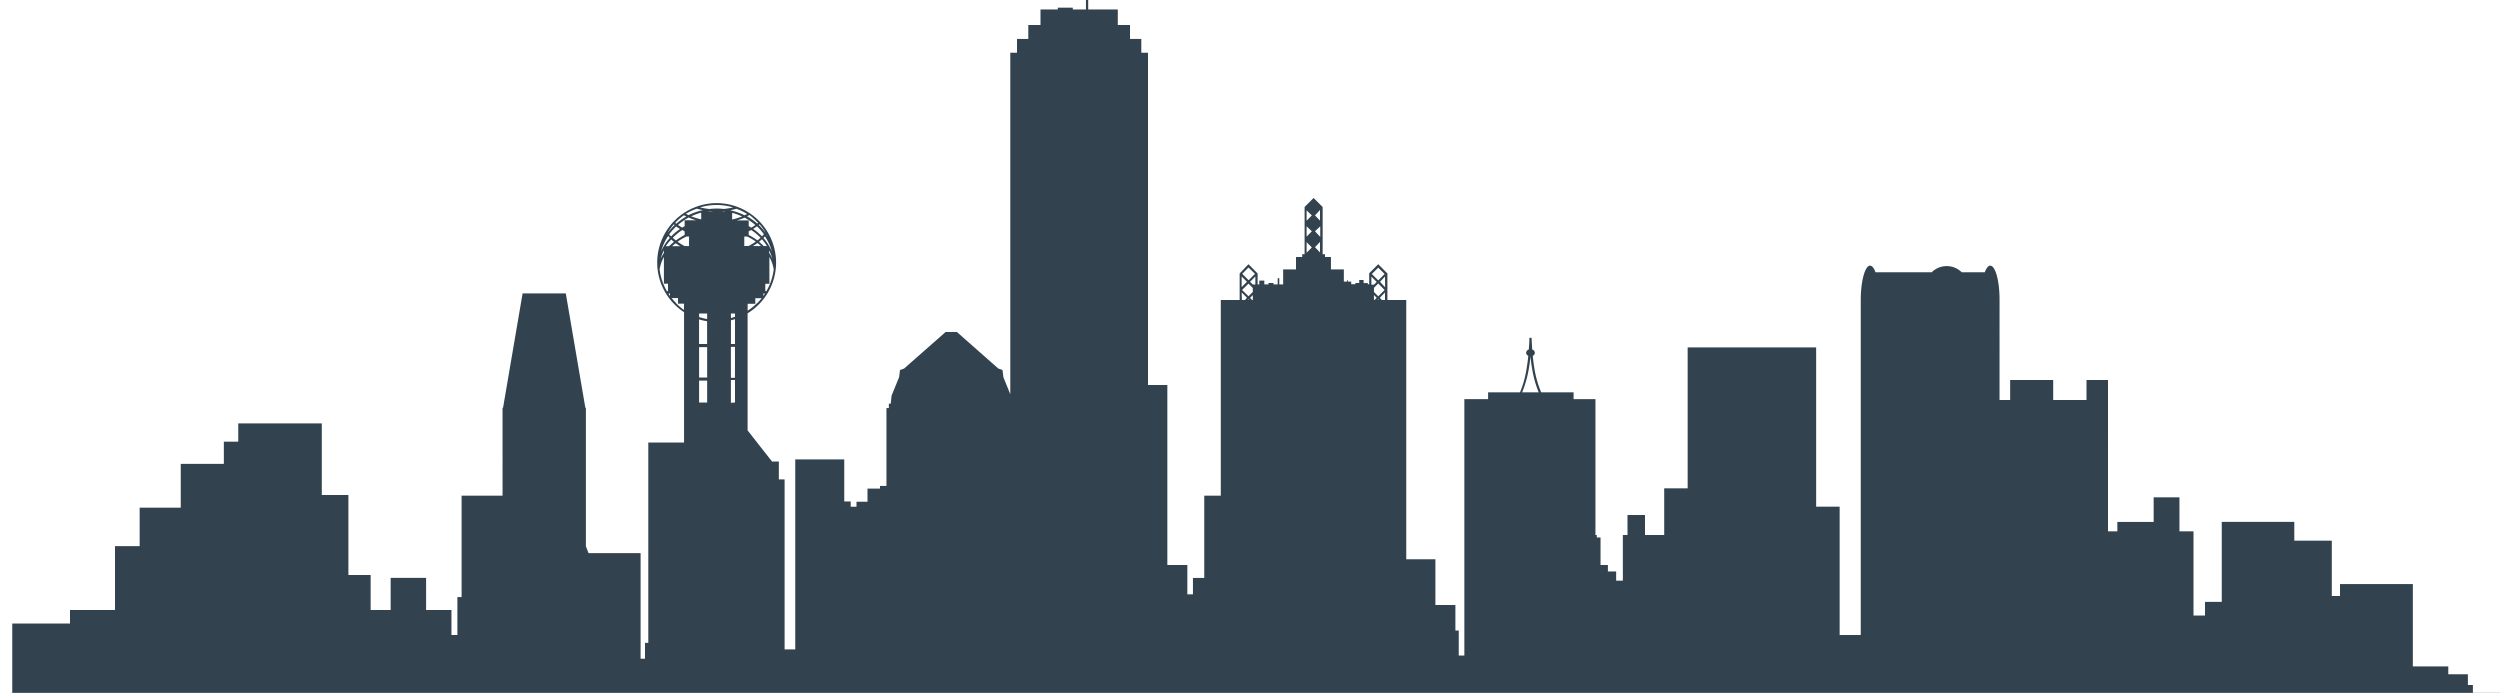 <svg xmlns="http://www.w3.org/2000/svg" viewBox="0 0 500 138.61"><defs><style>.cls-1{fill:#32434f;fill-rule:evenodd;}</style></defs><title>dallas-skyline</title><g id="Layer_2" data-name="Layer 2"><g id="Layer_1-2" data-name="Layer 1"><path class="cls-1" d="M494.58,138.61V137h-1v-2.15h-3.92v-1.57h-7.09V116.81H468v2.39h-1.64V108.13h-7.5v-3.75H444.35v16H441v2.73h-2.3V106.26h-2.81v-6.8h-5.16v4.92h-7.26v1.88h-1.87V76h-4.3v4h-6.66V76h-8.61v4h-2.12V59.91h0c0-3.76-.84-6.78-1.86-6.78-.41,0-.78.49-1.09,1.32h-4.62a4.27,4.27,0,0,0-6,0H375.1c-.3-.83-.68-1.32-1.09-1.32-1,0-1.84,3-1.86,6.78h0V127h-4.22V101.34h-4.7V69.48h-25.7V97.66h-4.69V107H329v-4H325.5v4h-.93v9.13h-1.34v-1.84h-1.65V113h-1.47v-5.51h-.75V107h-.27V79.82h-4.37V78.47h-6.48a20.83,20.83,0,0,1-1.36-4.76c-.14-.81-.24-1.66-.33-2.54a.69.69,0,0,0,.42-.61.72.72,0,0,0-.53-.66q-.07-1.14-.12-2.34v0h0v0h-.44v0h0v0c0,.8-.06,1.57-.12,2.34a.73.73,0,0,0-.53.66.69.69,0,0,0,.43.61c-.09.88-.2,1.73-.34,2.54A20.34,20.34,0,0,1,304,78.47h-6.38v1.35h-4.75V131.1h-1.12v-5h-.67V121h-4v-9.15h-5.83V60h-3.77V54.68l-.07-.06h0L275.8,53h0l-.15-.16-.16.16-1.59,1.59h0l-.06.06v2.2h-.28v-.24h-.84V56h-.88v.6h-.76v.24h-.84v-.52h-.64v-.28h-.16v.28h-.67V53.88h-2.58V51.4H265v-.56h-.47V41.4l-.06-.06-1.59-1.59-.16-.15-.15.15-1.59,1.59-.06.06v9.44h-.48v.56h-1.24v2.48h-2.57v3h-.77V55.64h-.32v1.24h-.84V56.6h-1v.28h-.84v-.76h-1v.76h-.34v-2.2l-.07-.06h0L249.85,53l-.15-.16-.16.16L248,54.62h0l-.07.06V60h-3.77V99.14h-3.31v16.45h-2.26v3.27h-1.12V113h-4V77h-3.87V10.55h-1.34V7.79H226V5h-2.44V1.89h-5.92V0h-.45V1.89h-2.63V1.54h-3v.35h-3.46V5h-2.44V7.79H203.4v2.76h-1.34V78.84l-1.38-3.39L200.5,74l-.83-.29-8.29-7.31h-2.26l-8.3,7.31L180,74l-.18,1.43-1.51,3.71-.16,1.59h-.38v.88h-.48V97.72h0v-.53H176v.53H173.5v2.62h-2.2v1h-1.16v-1.05h-1.29V91.88h-9.8v38h-2.13v-34h-1.15V92.3H154.4l-4.88-6.22V62.66a11.69,11.69,0,0,0,2.21-1.74,11.89,11.89,0,0,0,3.49-8.41h0a11.92,11.92,0,0,0-11.89-11.89h0a11.92,11.92,0,0,0-11.89,11.89h0a11.89,11.89,0,0,0,3.49,8.4,12.08,12.08,0,0,0,1.88,1.53V88.5h-7.15v40.08H129v3.17h-.88V110.63H117.71l-.53-1.36V81.56h-.11l-3.91-22.88h-8.64l-3.91,22.88h-.1V99.14H92.32v20.27h-.84V127H90.29V122H85.22v-6.42H78.13V122h-4v-7H69.68V99H64.36V84.68H47.65v3.66H44.77v4.44H36.15v8.75H27.93v7.7H23V122h-9v2.7H2.45v14H0l2.38-.12H500l-.2.12ZM305.76,73.78c.14-.8.25-1.64.33-2.5h0c.09.86.2,1.7.34,2.5a21.36,21.36,0,0,0,1.31,4.69h-3.31A21.92,21.92,0,0,0,305.76,73.78ZM264,50.49,263,49.44,264,48.38ZM263,46.26l1.05-1v2.11Zm0-3.18L264,42v2.11Zm-1.68-1,1.05,1-1.05,1.06Zm0,3.18,1.05,1-1.05,1.06Zm0,3.17,1.05,1.06-1.05,1.05Zm-121.5,21h1.61v6.08h-1.61Zm6.36,11.13V76H147V80.5Zm.81-5h-.81V69.37H147Zm-7.17.56h1.61V80.5h-1.61ZM275.53,60l.12-.12.12.12Zm-.74-1.61v-.83l.86-.86L276.92,58l-1.27,1.27Zm.55,1.18-.44.43h-.11V59Zm-25.33,0,.55-.55v1h-.12Zm.55-1.18-.86.86L248.42,58l1.28-1.28.86.86ZM249.82,60h-.24l.12-.12Zm26.57,0-.43-.43L277,58.48V60Zm.63-2.55L276,56.36,277,55.3Zm-1.37-3.92,1.27,1.27-1.27,1.28-1.28-1.28Zm-1.37,1.8,1.06,1.06-.55.55v0h-.51Zm-23.21,1.58h-.51v0l-.55-.55,1.06-1.06ZM249.7,53.5,251,54.77l-1.27,1.28-1.28-1.28Zm-1.37,1.8,1.06,1.06-1.06,1.06Zm0,3.18,1.06,1.06L249,60h-.62ZM147,68.8h-.81V64.06c.27-.07.54-.14.81-.23ZM134,58.7v.5l-.33-.5Zm19,0c-.1.17-.22.34-.33.5v-.5Zm-6.82,4H147v.66q-.4.14-.81.24Zm-6.36,0h1.61v1.1a10.8,10.8,0,0,1-1.61-.39Zm11.63-2.11a11.53,11.53,0,0,1-1.92,1.55V60.76h1.53V59.64h1.28A11.87,11.87,0,0,1,151.44,60.63Zm1.83-2.38h-.22V56.76h.82V51.39a7.5,7.5,0,0,1,.86,2.5A11.43,11.43,0,0,1,153.27,58.25Zm-4.42-9v-1.9h.58a11.35,11.35,0,0,1,1.72,1,11,11,0,0,1-1.4.87Zm.88-2.22v-.73l.49-.26a10.43,10.43,0,0,1,1.23.93c.23.2.45.4.66.62l-.62.53A12.4,12.4,0,0,0,149.73,47Zm0-1.19v-.1l.1.05Zm-12.81,0-.1,0,.1-.05Zm0,.46V47a12.88,12.88,0,0,0-1.75,1.09c-.22-.17-.43-.35-.62-.53a7.65,7.65,0,0,1,.65-.62,10.43,10.43,0,0,1,1.23-.93Zm.3,1.05h.58v1.9h-.9a11.72,11.72,0,0,1-1.4-.87A11.35,11.35,0,0,1,137.22,47.34Zm13.35,1.9c.32-.19.63-.4.92-.61.24.19.48.4.7.61Zm1.25-.87c.19-.16.38-.32.56-.49a9.79,9.79,0,0,1,1,1.36h-.65A11.27,11.27,0,0,0,151.82,48.37Zm-.1-1.72a11.63,11.63,0,0,0-1.11-.85c.27-.16.52-.33.77-.51l.07.06a10.73,10.73,0,0,1,1.33,1.53c-.12.14-.25.28-.38.41C152.18,47.07,152,46.86,151.72,46.65Zm-1.49-1.1-.5-.29V44.08h-2.39a11.79,11.79,0,0,0,1.58-.55A12.25,12.25,0,0,1,151.07,45Q150.67,45.3,150.23,45.55Zm-3.81-1.65V42.56a12,12,0,0,1,2,.73A12.7,12.7,0,0,1,146.42,43.9Zm-2.52-1.61c.29,0,.57,0,.85-.06l.35.06Zm-2.34,0,.34-.06c.28,0,.56.05.85.06Zm-1.33,1.61a12.7,12.7,0,0,1-2-.61,12.33,12.33,0,0,1,2-.73Zm-.92.18h-2.39v1.18l-.5.29a9.87,9.87,0,0,1-.83-.54,11.81,11.81,0,0,1,2.14-1.48A12.29,12.29,0,0,0,139.31,44.08ZM136,45.8a11.63,11.63,0,0,0-1.11.85c-.23.21-.46.42-.68.64-.13-.13-.26-.27-.38-.41a10.8,10.8,0,0,1,1.34-1.53l.07-.06A8.38,8.38,0,0,0,136,45.8Zm-1.77,2.08c.18.17.37.33.56.49-.33.27-.65.57-1,.87h-.64A9,9,0,0,1,134.27,47.88Zm.9.75c.29.21.59.42.91.61h-1.62A8.42,8.42,0,0,1,135.17,48.63Zm18.7,2v-.55a8.82,8.82,0,0,1,.66,1.73A9.82,9.82,0,0,0,153.87,50.61Zm-1.19-3c.12-.12.23-.24.34-.37a10.79,10.79,0,0,1,1.42,3.08A10.34,10.34,0,0,0,152.68,47.59Zm.65-.72.23.43-.26-.4ZM151.71,45l.19-.15a10.61,10.61,0,0,1,1.2,1.62l0,.06a11.07,11.07,0,0,0-1.32-1.5l0,0Zm-.27-.63.18.18-.16.13-.06,0a12.07,12.07,0,0,0-2-1.43l.49-.25A11.67,11.67,0,0,1,151.44,44.4Zm-2-1.58a5.52,5.52,0,0,1-.55.26,12.48,12.48,0,0,0-2.86-1,12.85,12.85,0,0,0,1.26-.3A11.65,11.65,0,0,1,149.48,42.82ZM143.32,41h0a11.6,11.6,0,0,1,3.3.48,12.58,12.58,0,0,1-1.87.31,13.55,13.55,0,0,0-1.43-.08h0a11.32,11.32,0,0,0-1.43.09,14,14,0,0,1-1.87-.32A11.6,11.6,0,0,1,143.32,41Zm-4,.72a12.85,12.85,0,0,0,1.26.3,12.48,12.48,0,0,0-2.86,1,5.52,5.52,0,0,1-.55-.26A11.65,11.65,0,0,1,139.32,41.75Zm-4.11,2.65a11,11,0,0,1,1.57-1.32l.49.25a12.07,12.07,0,0,0-2,1.43l-.06,0-.16-.13Zm-.46.48.19.15h0l0,0a11.15,11.15,0,0,0-1.33,1.5l0-.06A11.32,11.32,0,0,1,134.75,44.88Zm-1.42,2,0,0c-.09.13-.17.27-.25.4Zm.3.35a4,4,0,0,0,.35.37,10.13,10.13,0,0,0-1.77,2.71A10.79,10.79,0,0,1,133.63,47.22Zm-.85,2.84v.55a9.82,9.82,0,0,0-.66,1.18A9.5,9.5,0,0,1,132.78,50.06Zm0,1.33v5.37h.82v1.49h-.22a11.43,11.43,0,0,1-1.46-4.36A7.73,7.73,0,0,1,132.78,51.39Zm2.43,9.24a11.75,11.75,0,0,1-.88-1h1.27v1.12h1.2V62A11.14,11.14,0,0,1,135.21,60.63Zm6.21,3.62V68.8h-1.61V63.88A12.15,12.15,0,0,0,141.42,64.25Z"/></g></g></svg>